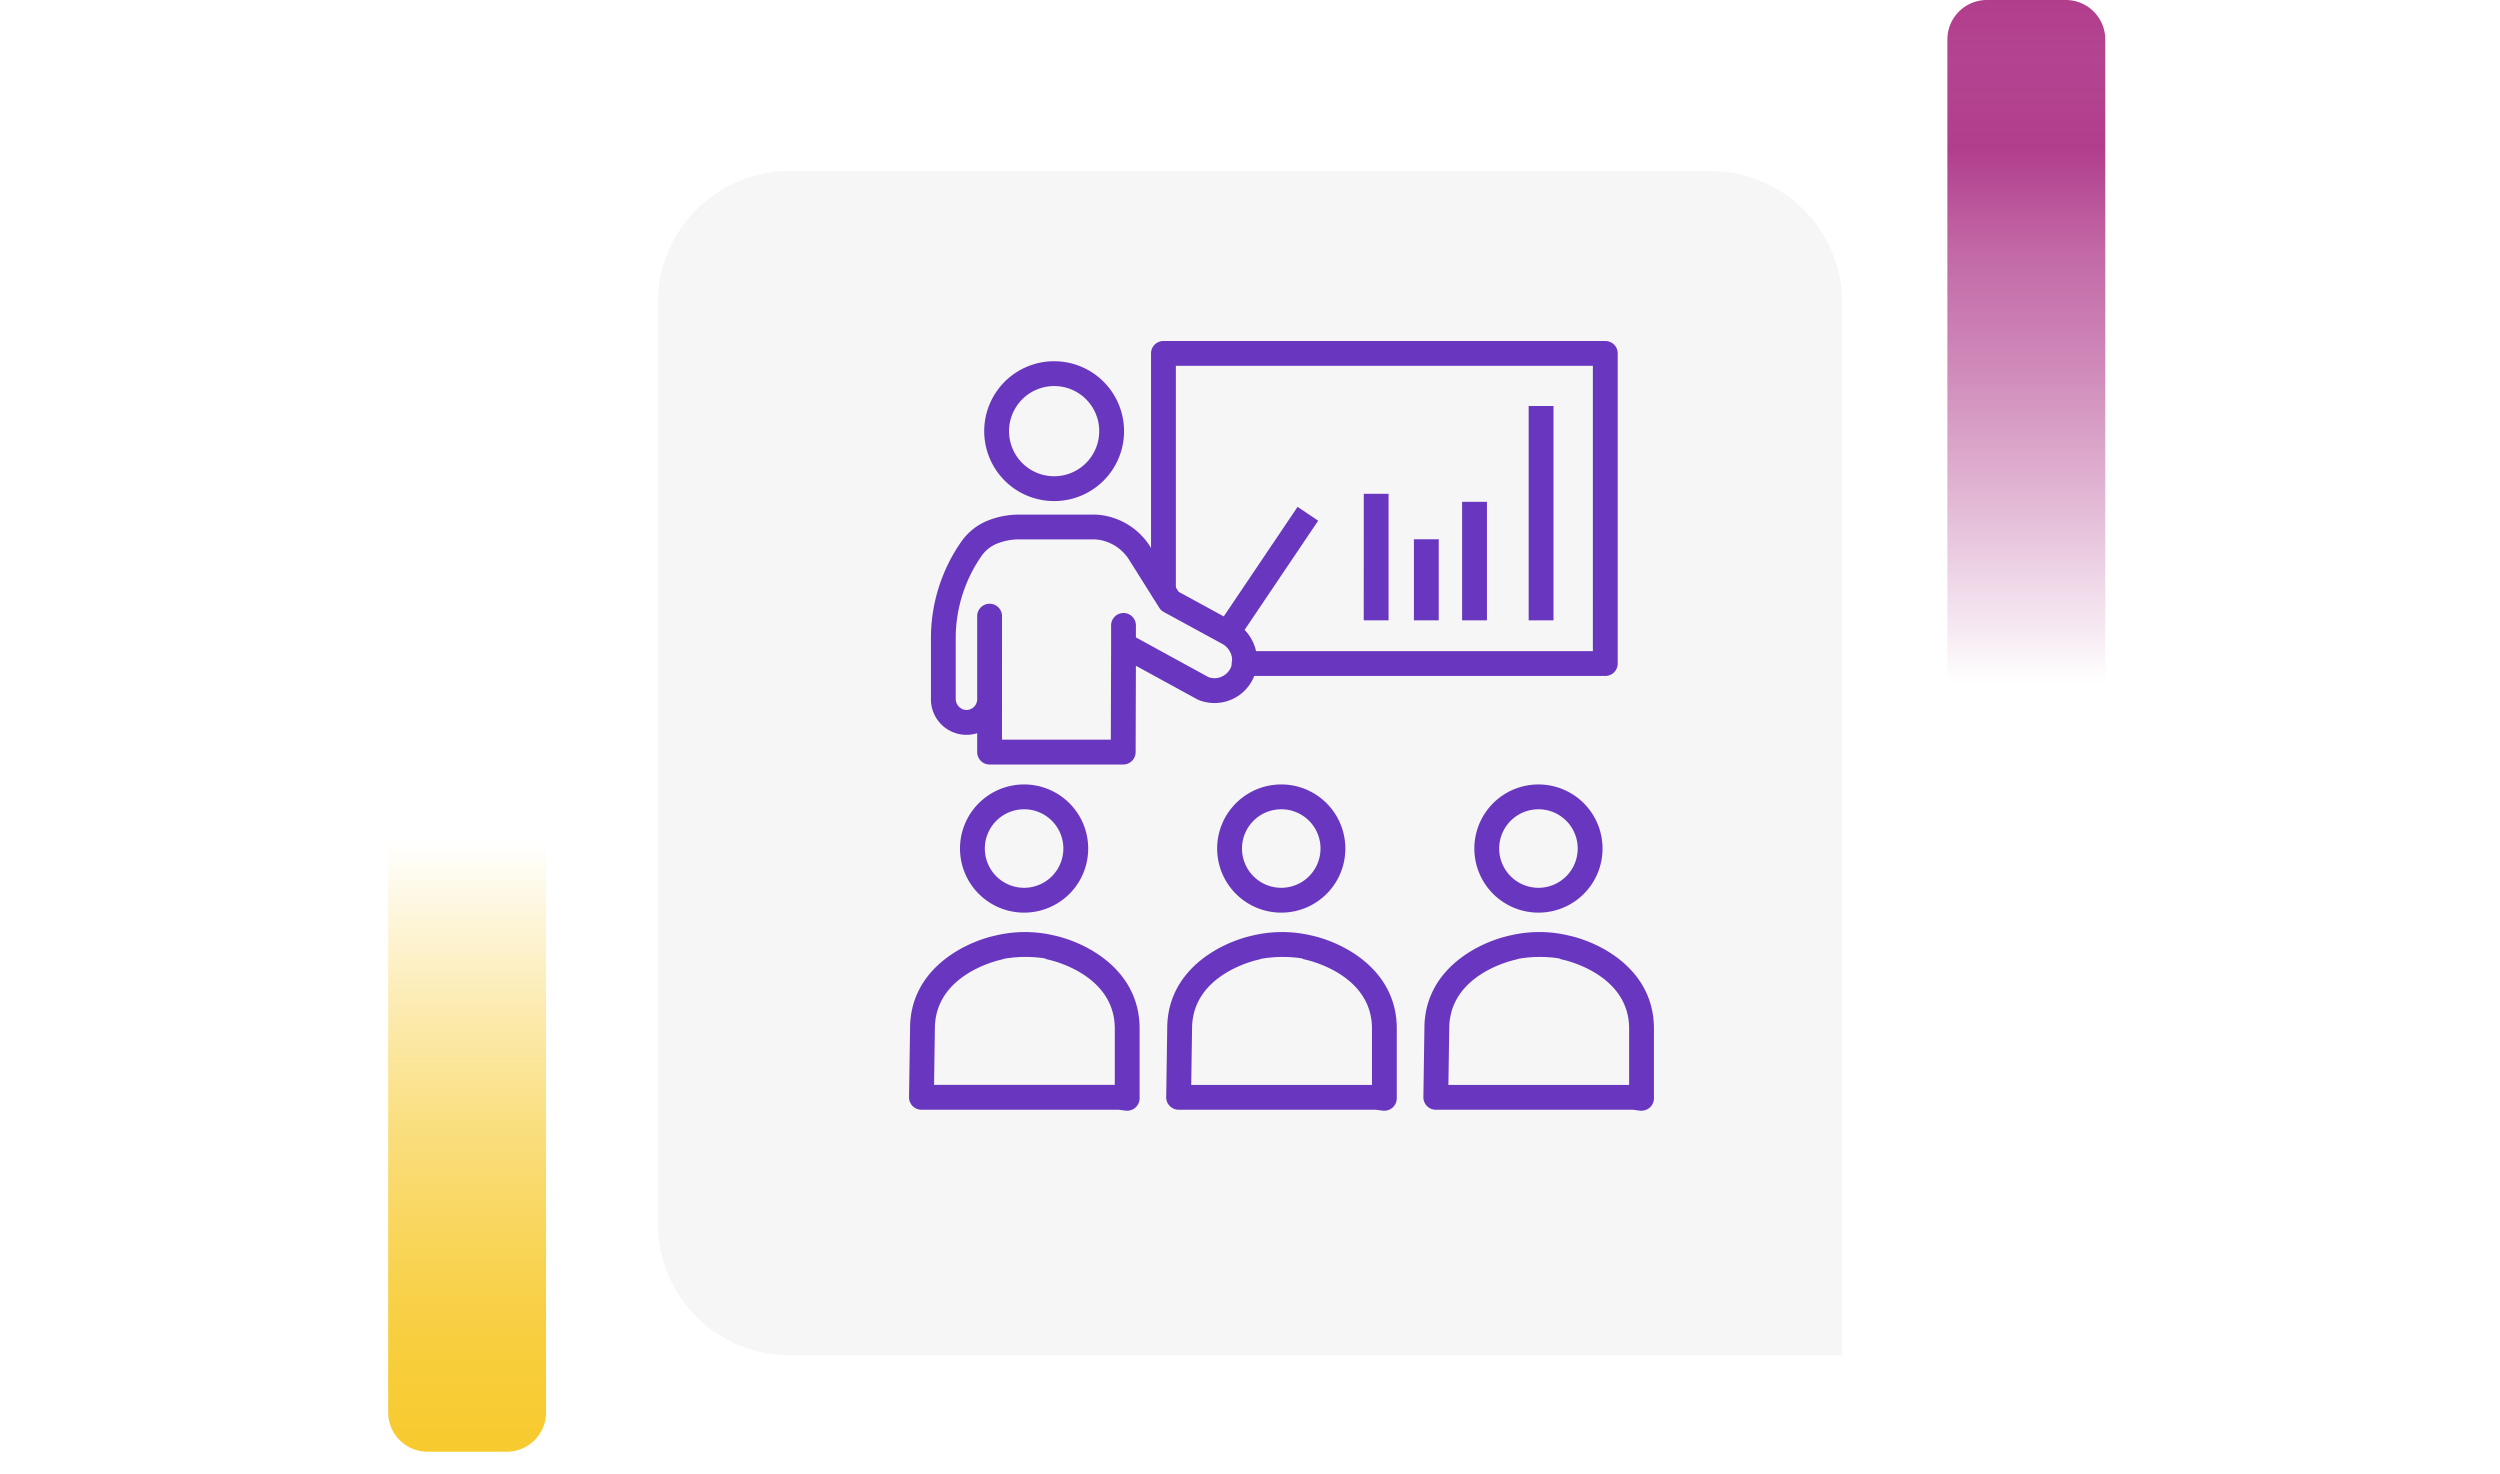 <svg xmlns="http://www.w3.org/2000/svg" xmlns:xlink="http://www.w3.org/1999/xlink" width="190" height="112" viewBox="0 0 190 112">
  <defs>
    <linearGradient id="linear-gradient" x1="0.5" x2="0.5" y2="1" gradientUnits="objectBoundingBox">
      <stop offset="0" stop-color="#f7ca2e" stop-opacity="0"/>
      <stop offset="0.091" stop-color="#f7ca2e" stop-opacity="0.129"/>
      <stop offset="0.283" stop-color="#f7ca2e" stop-opacity="0.388"/>
      <stop offset="0.465" stop-color="#f7ca2e" stop-opacity="0.612"/>
      <stop offset="0.633" stop-color="#f7ca2e" stop-opacity="0.78"/>
      <stop offset="0.784" stop-color="#f7ca2e" stop-opacity="0.902"/>
      <stop offset="0.911" stop-color="#f7ca2e" stop-opacity="0.969"/>
      <stop offset="1" stop-color="#f7ca2e"/>
    </linearGradient>
    <linearGradient id="linear-gradient-2" x1="0.5" x2="0.5" y2="1" gradientUnits="objectBoundingBox">
      <stop offset="0" stop-color="#b13e8d" stop-opacity="0"/>
      <stop offset="0.091" stop-color="#b13e8d" stop-opacity="0.129"/>
      <stop offset="0.283" stop-color="#b13e8d" stop-opacity="0.388"/>
      <stop offset="0.465" stop-color="#b13e8d" stop-opacity="0.612"/>
      <stop offset="0.633" stop-color="#b13e8d" stop-opacity="0.78"/>
      <stop offset="0.784" stop-color="#b13e8d"/>
      <stop offset="0.911" stop-color="#b13e8d" stop-opacity="0.969"/>
      <stop offset="1" stop-color="#b13e8d"/>
    </linearGradient>
    <filter id="Rectángulo_40720" x="41" y="4" width="108" height="108" filterUnits="userSpaceOnUse">
      <feOffset dy="3" input="SourceAlpha"/>
      <feGaussianBlur stdDeviation="3" result="blur"/>
      <feFlood flood-opacity="0.161"/>
      <feComposite operator="in" in2="blur"/>
      <feComposite in="SourceGraphic"/>
    </filter>
  </defs>
  <g id="Grupo_136759" data-name="Grupo 136759" transform="translate(-180 -1627)">
    <g id="Grupo_128321" data-name="Grupo 128321" transform="translate(0 1228)">
      <rect id="Rectángulo_40586" data-name="Rectángulo 40586" width="190" height="20" transform="translate(180 444)" fill="none"/>
      <g id="Grupo_108405" data-name="Grupo 108405" transform="translate(209.5 463)">
        <path id="Rectángulo_5242" data-name="Rectángulo 5242" d="M0,0H12a0,0,0,0,1,0,0V43.333a3,3,0,0,1-3,3H3a3,3,0,0,1-3-3V0A0,0,0,0,1,0,0Z" transform="translate(0 0)" fill="url(#linear-gradient)"/>
      </g>
      <g id="Grupo_108406" data-name="Grupo 108406" transform="translate(340 451) rotate(180)">
        <path id="Rectángulo_5242-2" data-name="Rectángulo 5242" d="M0,0H12a0,0,0,0,1,0,0V49a3,3,0,0,1-3,3H3a3,3,0,0,1-3-3V0A0,0,0,0,1,0,0Z" transform="translate(0 0)" fill="url(#linear-gradient-2)"/>
      </g>
      <g transform="matrix(1, 0, 0, 1, 180, 399)" filter="url(#Rectángulo_40720)">
        <path id="Rectángulo_40720-2" data-name="Rectángulo 40720" d="M10,0H80A10,10,0,0,1,90,10V90a0,0,0,0,1,0,0H10A10,10,0,0,1,0,80V10A10,10,0,0,1,10,0Z" transform="translate(50 10)" fill="#f6f6f6"/>
      </g>
    </g>
    <g id="capacitacion" transform="translate(248.587 1652.916)">
      <path id="Trazado_194479" data-name="Trazado 194479" d="M182.791,394.439a.931.931,0,0,1-.124-.008l-.526-.07H167.154a.944.944,0,0,1-.944-.958l.078-5.224c0-4.455,4.049-6.524,6.5-7.06a9.648,9.648,0,0,1,4.461,0c2.452.54,6.485,2.612,6.485,7.071v5.3a.945.945,0,0,1-.945.944Zm-14.679-1.965h13.737v-4.281c0-4.136-4.866-5.2-5.074-5.243a.955.955,0,0,1-.253-.092,9.562,9.562,0,0,0-3.083.03,1.827,1.827,0,0,1-.189.06c-.208.044-5.074,1.107-5.074,5.244Zm0,0" transform="translate(-146.166 -335.937)" fill="#6836bf"/>
      <path id="Trazado_194480" data-name="Trazado 194480" d="M204.208,295.477a4.871,4.871,0,1,1,4.853-4.871A4.867,4.867,0,0,1,204.208,295.477Zm0-7.855a2.984,2.984,0,1,0,2.966,2.985A2.98,2.98,0,0,0,204.208,287.622Zm0,0" transform="translate(-175.402 -252.033)" fill="#6836bf"/>
      <path id="Trazado_194481" data-name="Trazado 194481" d="M348.512,394.435a.961.961,0,0,1-.125-.008l-.524-.07H332.876a.944.944,0,0,1-.944-.958l.078-5.224c0-4.455,4.049-6.524,6.5-7.06a9.607,9.607,0,0,1,4.46,0c2.452.54,6.484,2.611,6.484,7.07v5.3a.943.943,0,0,1-.944.944Zm-14.679-1.965h13.736v-4.281c0-4.136-4.866-5.2-5.074-5.243a.936.936,0,0,1-.254-.093,9.657,9.657,0,0,0-3.081.03,1.645,1.645,0,0,1-.189.061c-.208.044-5.074,1.106-5.074,5.244Zm0,0" transform="translate(-292.342 -335.933)" fill="#6836bf"/>
      <path id="Trazado_194482" data-name="Trazado 194482" d="M369.923,295.477a4.871,4.871,0,1,1,4.854-4.871A4.867,4.867,0,0,1,369.923,295.477Zm0-7.855a2.984,2.984,0,1,0,2.967,2.985A2.979,2.979,0,0,0,369.923,287.622Zm0,0" transform="translate(-321.571 -252.033)" fill="#6836bf"/>
      <path id="Trazado_194483" data-name="Trazado 194483" d="M17.079,394.435a.967.967,0,0,1-.126-.008l-.523-.07H1.443A.944.944,0,0,1,.5,393.4l.078-5.224c0-4.455,4.049-6.524,6.5-7.06a9.607,9.607,0,0,1,4.46,0c2.452.54,6.485,2.611,6.485,7.07v5.3a.944.944,0,0,1-.945.944ZM2.4,392.469H16.137v-4.281c0-4.137-4.866-5.2-5.074-5.243a.931.931,0,0,1-.254-.093,9.657,9.657,0,0,0-3.081.03,1.625,1.625,0,0,1-.19.061c-.207.044-5.074,1.106-5.074,5.244Zm0,0" transform="translate(0 -335.933)" fill="#6836bf"/>
      <path id="Trazado_194484" data-name="Trazado 194484" d="M38.491,295.477a4.871,4.871,0,1,1,4.853-4.871A4.868,4.868,0,0,1,38.491,295.477Zm0-7.855a2.984,2.984,0,1,0,2.966,2.985A2.98,2.98,0,0,0,38.491,287.622Zm0,0" transform="translate(-29.229 -252.033)" fill="#6836bf"/>
      <path id="Trazado_194485" data-name="Trazado 194485" d="M293.516,98.48H295.4v9.614h-1.887Zm0,0" transform="translate(-258.456 -86.865)" fill="#6836bf"/>
      <path id="Trazado_194486" data-name="Trazado 194486" d="M325.8,127.754h1.887v6.161H325.8Zm0,0" transform="translate(-286.93 -112.686)" fill="#6836bf"/>
      <path id="Trazado_194487" data-name="Trazado 194487" d="M356.9,103.625h1.887v9.007H356.9Zm0,0" transform="translate(-314.366 -91.403)" fill="#6836bf"/>
      <path id="Trazado_194488" data-name="Trazado 194488" d="M399.8,41.879h1.887v16.29H399.8Zm0,0" transform="translate(-352.208 -36.939)" fill="#6836bf"/>
      <path id="Trazado_194489" data-name="Trazado 194489" d="M190.954,25.457H163.536a.944.944,0,1,1,0-1.887h26.474V1.887H158.317V19a.944.944,0,0,1-1.887,0V.944A.942.942,0,0,1,157.373,0h33.581a.942.942,0,0,1,.944.944v23.57A.943.943,0,0,1,190.954,25.457Zm0,0" transform="translate(-137.539)" fill="#6836bf"/>
      <path id="Trazado_194490" data-name="Trazado 194490" d="M54.6,23.667a5.314,5.314,0,1,1,5.293-5.314A5.309,5.309,0,0,1,54.6,23.667Zm0-8.741a3.427,3.427,0,1,0,3.406,3.426A3.42,3.42,0,0,0,54.6,14.926Zm0,0" transform="translate(-43.052 -11.501)" fill="#6836bf"/>
      <path id="Trazado_194491" data-name="Trazado 194491" d="M29.215,130.843H19.059a.942.942,0,0,1-.944-.944v-1.437A2.7,2.7,0,0,1,14.6,125.83v-4.57a12.8,12.8,0,0,1,2.249-7.269,4.536,4.536,0,0,1,1.965-1.642,6.39,6.39,0,0,1,2.494-.5h5.639c.14,0,.279.006.418.017a5.222,5.222,0,0,1,3.935,2.476l2.12,3.371L37.608,120a3.323,3.323,0,0,1,1.624,3.946,3.243,3.243,0,0,1-4.293,1.99.716.716,0,0,1-.1-.047l-4.662-2.55-.02,6.569A.945.945,0,0,1,29.215,130.843ZM20,128.956h8.272l.021-7.215,0-1.472a.943.943,0,0,1,.944-.94h0a.943.943,0,0,1,.941.944v0l0,.91L35.69,124.2a1.324,1.324,0,0,0,1.027-.043,1.355,1.355,0,0,0,.725-.811,1.458,1.458,0,0,0-.737-1.692l-4.406-2.4a.944.944,0,0,1-.347-.327L29.7,115.344a3.325,3.325,0,0,0-2.489-1.6c-.088-.008-.177-.012-.266-.012H21.305a4.531,4.531,0,0,0-1.762.355,2.647,2.647,0,0,0-1.14.968,10.933,10.933,0,0,0-1.919,6.2v4.572a.855.855,0,0,0,.636.851.819.819,0,0,0,.995-.8V119.6a.944.944,0,1,1,1.887,0Zm0,0" transform="translate(-12.436 -98.656)" fill="#6836bf"/>
      <path id="Trazado_194492" data-name="Trazado 194492" d="M196.855,116.322l6.371-9.455,1.564,1.054-6.371,9.455Zm0,0" transform="translate(-173.197 -94.262)" fill="#6836bf"/>
    </g>
  </g>
</svg>
